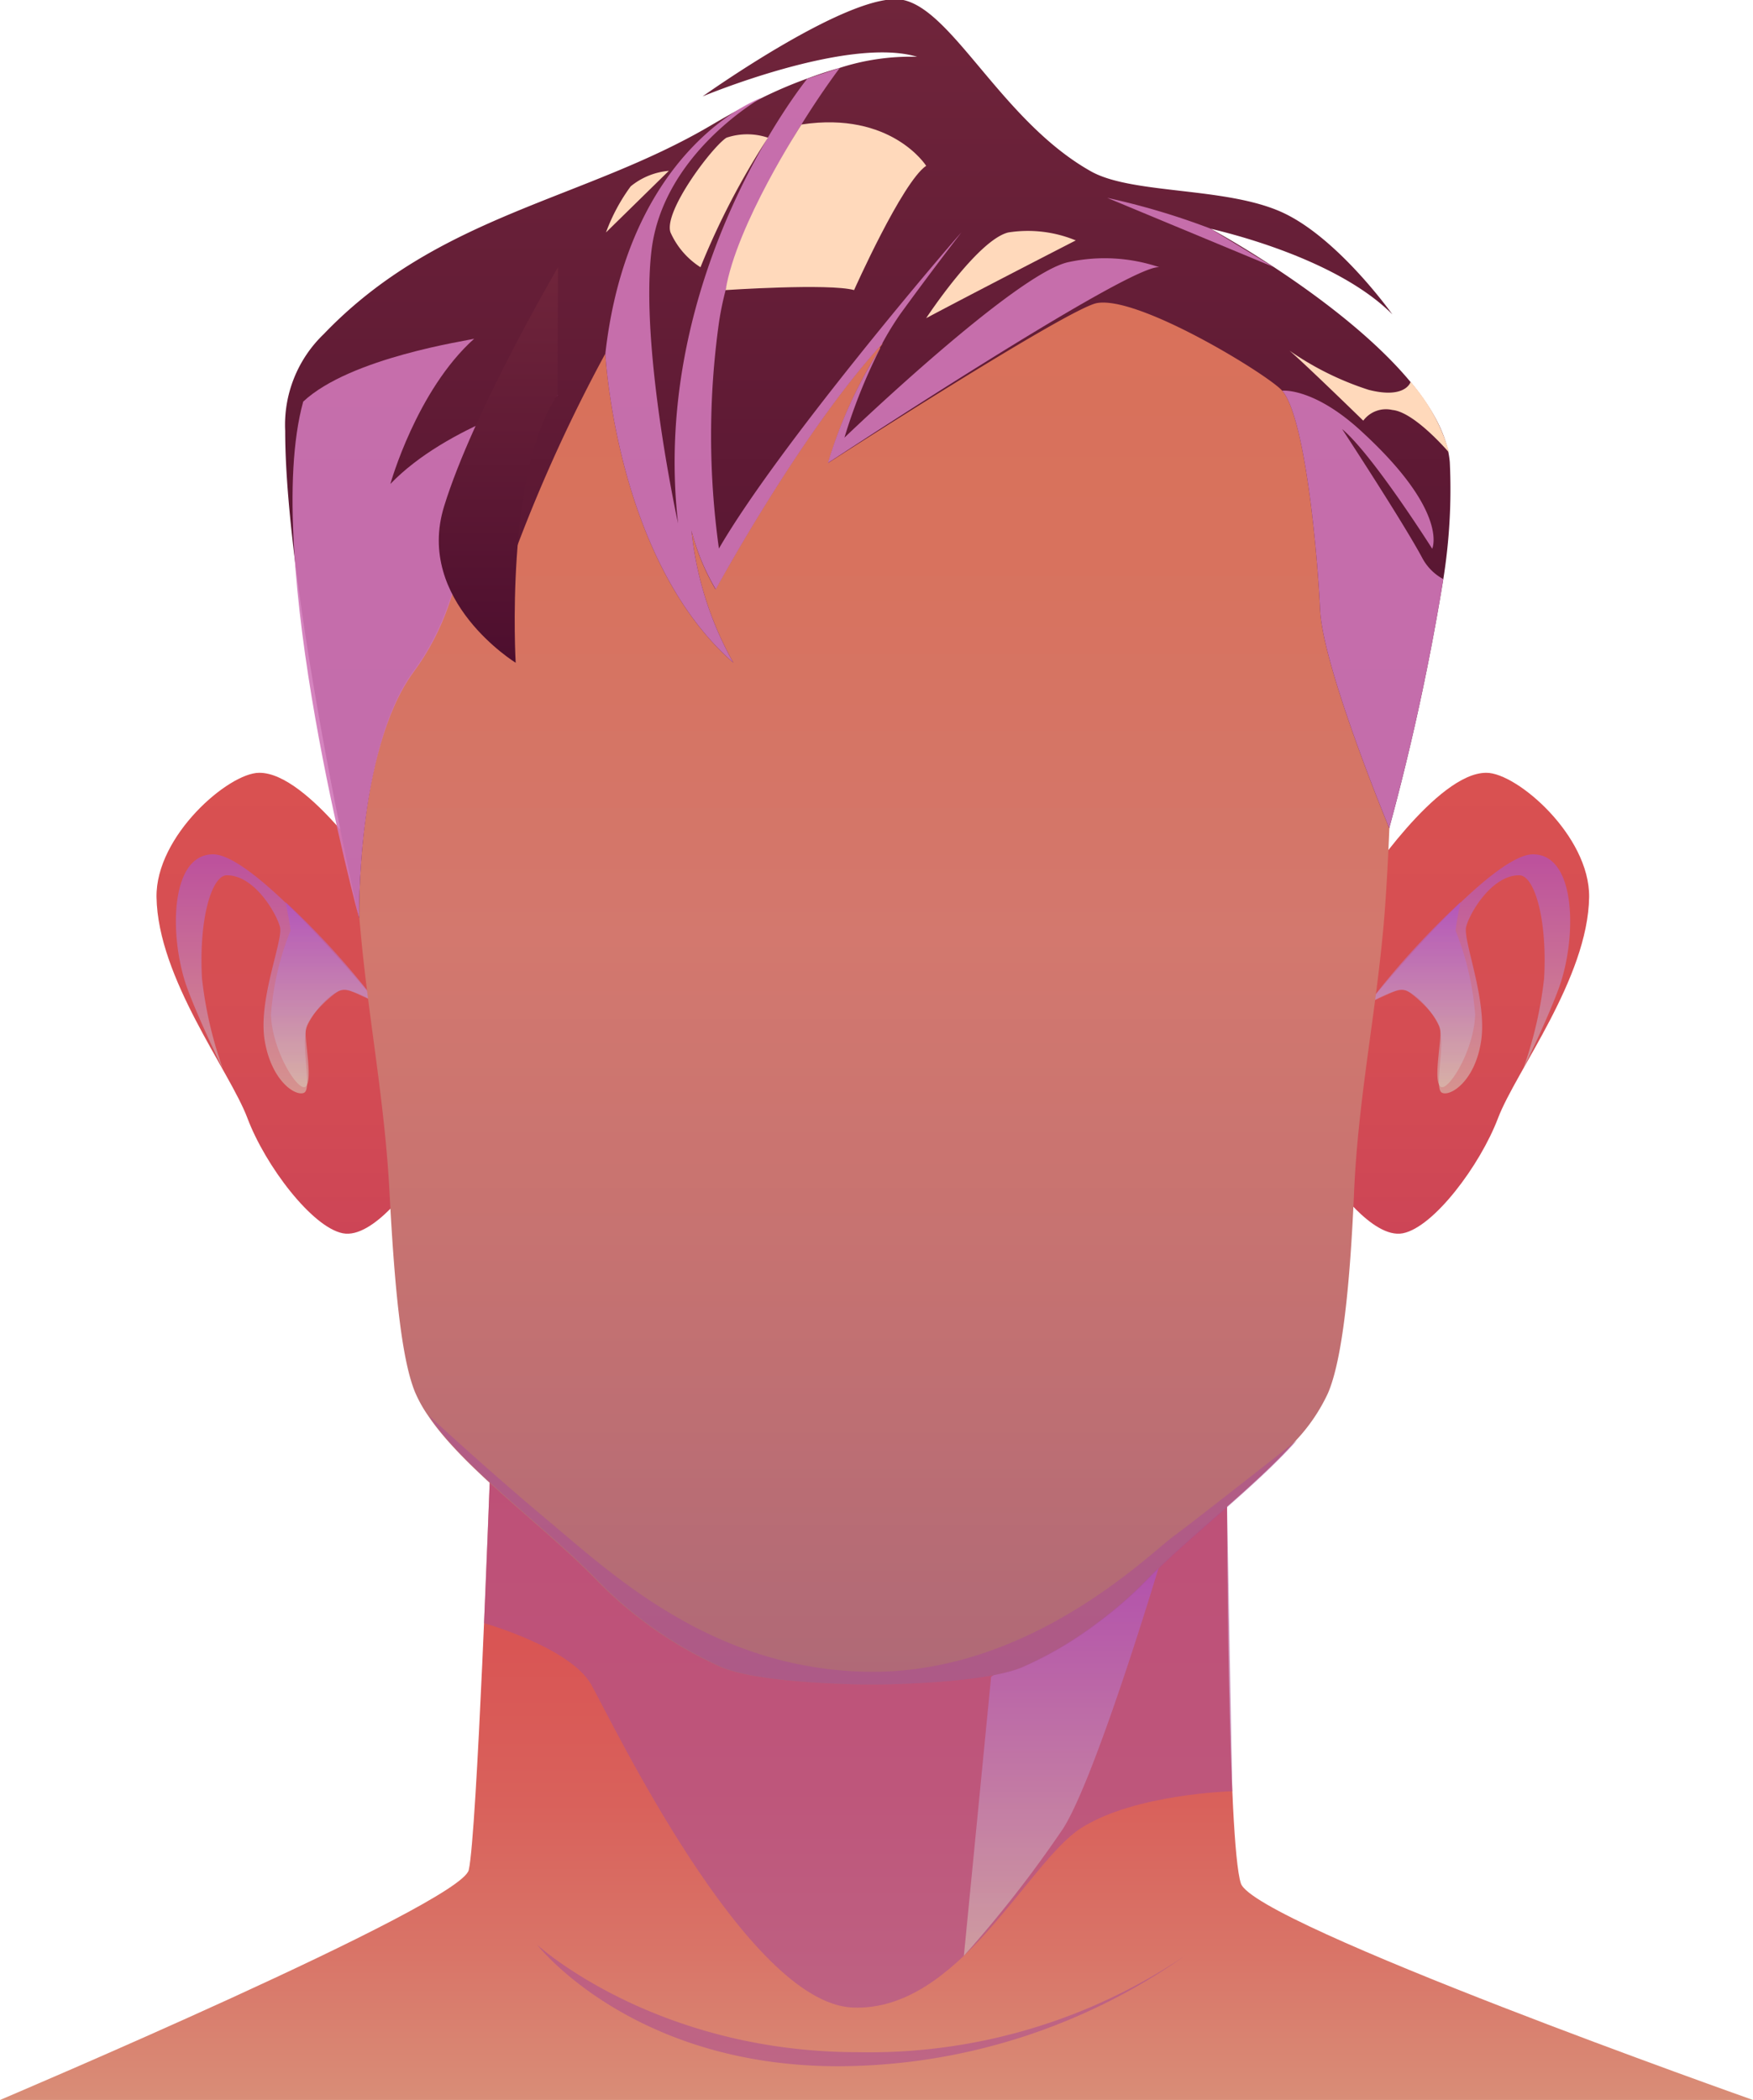 <svg viewBox="0 0 83.66 100.19" xmlns="http://www.w3.org/2000/svg" xmlns:xlink="http://www.w3.org/1999/xlink"><linearGradient id="a" gradientUnits="userSpaceOnUse" x1="41.83" x2="41.83" y1="100.19" y2="70.73"><stop offset="0" stop-color="#d98d77"/><stop offset=".23" stop-color="#d97568"/><stop offset=".48" stop-color="#d9615b"/><stop offset=".74" stop-color="#d95554"/><stop offset="1" stop-color="#d95151"/></linearGradient><linearGradient id="b" gradientUnits="userSpaceOnUse" x1="50.66" x2="50.66" y1="93.31" y2="74.61"><stop offset="0" stop-color="#d9c4b5"/><stop offset=".99" stop-color="#ab51ce"/></linearGradient><linearGradient id="c" gradientUnits="userSpaceOnUse" x1="69.7" x2="69.7" y1="58.86" y2="36.87"><stop offset="0" stop-color="#cd4556"/><stop offset=".42" stop-color="#d54d53"/><stop offset="1" stop-color="#d95151"/></linearGradient><linearGradient id="d" x1="70.13" x2="70.13" xlink:href="#b" y1="52.16" y2="40.76"/><linearGradient id="e" x1="67.86" x2="67.86" xlink:href="#b" y1="51.87" y2="43.03"/><linearGradient id="f" gradientTransform="matrix(-1 0 0 1 61.57 0)" x1="47.96" x2="47.96" xlink:href="#c" y1="58.86" y2="36.87"/><linearGradient id="g" gradientTransform="matrix(-1 0 0 1 61.57 0)" x1="48.39" x2="48.39" xlink:href="#b" y1="52.16" y2="40.76"/><linearGradient id="h" gradientTransform="matrix(-1 0 0 1 61.57 0)" x1="46.12" x2="46.12" xlink:href="#b" y1="51.87" y2="43.03"/><linearGradient id="i" gradientUnits="userSpaceOnUse" x1="41.21" x2="41.21" y1="80.38" y2="10.21"><stop offset="0" stop-color="#af6977"/><stop offset=".28" stop-color="#c57271"/><stop offset=".51" stop-color="#d3786e"/><stop offset=".57" stop-color="#d47669"/><stop offset=".78" stop-color="#d8725d"/><stop offset="1" stop-color="#d97059"/></linearGradient><linearGradient id="j" gradientUnits="userSpaceOnUse" x1="41.44" x2="41.44" y1="43.82"><stop offset="0" stop-color="#4d0e2e"/><stop offset="1" stop-color="#70253b"/></linearGradient><linearGradient id="k" x1="23.79" x2="23.79" xlink:href="#j" y1="31.62" y2="12.75"/><path d="m23.37 70.73s-.61 16.83-1 18.49-22.37 10.97-22.37 10.97h83.66s-23.8-8.4-24.44-10.33-.66-18-.66-18z" fill="url(#a)"/><path d="m23.1 77.44s4.12 1.16 5.12 2.94 7.41 15.18 12.47 15.4 8.34-6.92 10.9-8.56 7.22-1.76 7.22-1.76l-.25-13.56-35.19-1.17z" fill="#ab5192" opacity=".6"/><path d="m47.3 80-1.3 13.31a57.08 57.08 0 0 0 4.75-6.09c1.6-2.56 4.6-12.61 4.6-12.61z" fill="url(#b)" opacity=".6"/><path d="m25.64 92.79s5.6 5.12 15.31 5.12a26.93 26.93 0 0 0 15.6-4.6 28.86 28.86 0 0 1 -16.55 5.27c-9.86 0-14.36-5.79-14.36-5.79z" fill="#ab5192" opacity=".6"/><path d="m65.07 42.19s3.5-5.34 5.87-5.32c1.45 0 4.93 3 4.9 5.93-.06 3.88-3.49 8.29-4.35 10.55s-3.07 5.2-4.54 5.49-3.39-2.51-3.39-2.51.72-10.63 1.51-14.14z" fill="url(#c)"/><path d="m65.32 47.86s5.75-7.1 7.84-7.1 2.09 4 1.25 6.34c-.58 1.6-1.72 3.9-1.72 3.9a19 19 0 0 0 1-4.32c.16-2.85-.47-4.93-1.19-4.92-1.32 0-2.37 1.82-2.53 2.46s1 3.45.72 5.41-1.49 2.71-1.88 2.5.21-2.42-.15-3.21-1.39-1.92-2-1.67-1.34.61-1.34.61z" fill="url(#d)" opacity=".6"/><path d="m65.32 47.86s1.42-.85 1.85-.58 1.53 1.26 1.57 1.88-.34 2.38 0 2.68 1.6-1.68 1.66-3.43a13.46 13.46 0 0 0 -.93-4c0-.24.23-1.37.23-1.37a38.4 38.4 0 0 0 -4.38 4.82z" fill="url(#e)" opacity=".6"/><path d="m18.24 42.19s-3.5-5.34-5.87-5.32c-1.45 0-4.94 3-4.9 5.93.06 3.88 3.49 8.29 4.34 10.55s3.08 5.2 4.55 5.49 3.39-2.51 3.39-2.51-.75-10.63-1.51-14.14z" fill="url(#f)"/><path d="m18 47.86s-5.74-7.1-7.83-7.1-2.09 4-1.25 6.34c.58 1.6 1.72 3.9 1.72 3.9a19 19 0 0 1 -1-4.32c-.16-2.85.47-4.93 1.19-4.92 1.32 0 2.36 1.82 2.53 2.46s-1.05 3.45-.73 5.41 1.5 2.71 1.89 2.5-.21-2.42.15-3.21 1.39-1.92 2-1.67 1.33.61 1.33.61z" fill="url(#g)" opacity=".6"/><path d="m18 47.86s-1.41-.85-1.84-.58-1.53 1.26-1.57 1.88.34 2.38 0 2.68-1.6-1.68-1.66-3.43a13.46 13.46 0 0 1 .93-4c0-.24-.23-1.37-.23-1.37a37.77 37.77 0 0 1 4.37 4.82z" fill="url(#h)" opacity=".6"/><path d="m66 44.47c-.39 4.18-1.19 8.07-1.38 12.44s-.55 7.93-1.24 9.55a8.51 8.51 0 0 1 -1.53 2.26c-1.94 2.19-5 4.49-7.12 6.64a19.18 19.18 0 0 1 -2.39 2.08 17.73 17.73 0 0 1 -3.59 2.11c-2 .82-7.16.82-7.16.82s-5.17 0-7.16-.82a19.3 19.3 0 0 1 -6-4.2c-2.47-2.54-6.32-5.29-8-7.81a6.32 6.32 0 0 1 -.61-1.09c-.68-1.62-1-5.18-1.23-9.55s-1-8.26-1.38-12.44-2-19.53-.78-22.86 17-11.4 25.2-11.4c5.73 0 14.65 4.4 19.89 8.18 2.22 1.6 3.78 3.09 4.14 4.08 1.23 3.34.76 17.83.34 22.01z" fill="url(#i)"/><path d="m61.89 68.72c-1.94 2.19-5 4.49-7.12 6.64a19.18 19.18 0 0 1 -2.39 2.08 17.73 17.73 0 0 1 -3.59 2.11c-2 .82-7.16.82-7.16.82s-5.17 0-7.16-.82a19.3 19.3 0 0 1 -6-4.2c-2.47-2.54-6.32-5.29-8-7.81 0 0 2.8 2.6 5.76 5.07s7.88 7.15 15.44 7.15 13.16-5.6 14.33-6.46 5.73-4.46 5.89-4.58z" fill="#ab5192" opacity=".6"/><path d="m68.88 27.63a115.86 115.86 0 0 1 -2.58 11.88s-3.17-7.64-3.3-10.42-.72-9.2-1.81-10.45c-.66-.75-6.83-4.54-8.84-4.18-1.37.25-12.83 7.63-12.83 7.63a21.92 21.92 0 0 1 2.48-5.46v-.06a2.42 2.42 0 0 0 .14-.21l-.07.07c-3.89 4.26-7.92 11.69-7.92 11.69a10.7 10.7 0 0 1 -1.15-2.81 16.2 16.2 0 0 0 2 6.31c-5.62-4.91-6.11-14.75-6.11-14.75a74.84 74.84 0 0 0 -4.23 9.24c-.59-2.85 1.8-8.08 1.93-8.68v-.72s0 2.13 0 2.14c-.23.15-3.23 2-3.91 3.24s.05 5.91-3 10c-2.68 3.73-2.54 11.73-2.54 11.73s-3.53-15.63-3.53-23.26a6 6 0 0 1 1.84-4.62c5.49-5.73 12.45-6.38 18.55-10 .48-.28.93-.54 1.37-.77l1.05-.53a20.91 20.91 0 0 1 2.07-.88c.56-.21 1.08-.38 1.55-.51a11 11 0 0 1 3.73-.54c-3.32-1-10.24 1.89-10.24 1.89s7.18-5.12 9.58-4.6 4.76 5.85 9 8.2c2 1.08 6.43.71 9.1 1.94s5.24 4.86 5.24 4.86c-2.76-2.77-8.34-4-8.68-4.09l.11.06c.38.21 1.48.83 2.85 1.73 3.31 2.17 8.17 5.92 8.46 9.35a27.14 27.14 0 0 1 -.31 5.58z" fill="url(#j)"/><g fill="#d177b8"><path d="m33 25.31a16.2 16.2 0 0 0 2 6.31c-5.62-4.91-6.11-14.75-6.11-14.75.84-7.44 4.57-10.58 6.44-11.7a8 8 0 0 1 1.05-.53c-.32.19-4.76 2.8-5.29 7.33-.55 4.71 1.27 13 1.27 13-1.36-11.97 6.17-21.22 6.17-21.22l1.55-.51s-4.93 6.43-5.77 12.16a38.92 38.92 0 0 0 0 10.77c2.8-4.83 10.6-14 11.57-15.08-.33.43-1.54 2-2.92 3.9a14.52 14.52 0 0 0 -.88 1.44c-3.89 4.26-7.92 11.69-7.92 11.69a10.7 10.7 0 0 1 -1.16-2.81z" opacity=".9"/><path d="m55.33 12.75c-1.37-.19-15.82 9.34-15.82 9.34a21.92 21.92 0 0 1 2.49-5.46 26.24 26.24 0 0 0 -1.7 4.25c.25-.24 8.25-7.9 10.72-8.38a8.15 8.15 0 0 1 4.31.25z" opacity=".9"/><path d="m68.88 27.63a115.86 115.86 0 0 1 -2.58 11.88s-3.17-7.64-3.3-10.42-.72-9.2-1.81-10.45c0 0 1.53-.17 3.85 2 4.13 3.81 3.31 5.54 3.31 5.54s-2.83-4.48-4.3-5.71c0 0 2.91 4.44 3.82 6.14a2.47 2.47 0 0 0 1.01 1.02z" opacity=".9"/><path d="m57.75 10.9a34.32 34.32 0 0 0 -4.91-1.46l7.94 3.3z" opacity=".9"/><path d="m26.63 18.85c-.23.15-3.23 2-3.91 3.24s.05 5.91-3 10c-2.72 3.73-2.58 11.73-2.58 11.73s-4.7-17.3-2.67-24.66c2.26-2.11 7.87-2.91 8.16-3-2.75 2.46-4 6.93-4 6.93 2.7-2.81 7.69-4.16 8-4.24z" opacity=".9"/></g><path d="m26.63 12.75s-4.06 6.92-5.44 11.42 3.42 7.45 3.42 7.45-.53-9.15 2-12.77z" fill="url(#k)"/><path d="m61.54 16.73a14.24 14.24 0 0 0 3.78 1.87c1.77.45 2-.38 2-.38a8.79 8.79 0 0 1 1.85 3.39s-1.65-1.95-2.72-2.05a1.35 1.35 0 0 0 -1.39.51s-2.77-2.7-3.52-3.34z" fill="#ffd9bb"/><path d="m38.25 5.94s-3.11 4.77-3.62 7.9c0 0 4.93-.33 6.13 0 0 0 2.29-5.14 3.44-5.93 0 0-1.66-2.62-5.95-1.97z" fill="#ffd9bb"/><path d="m36.65 6.57a36.26 36.26 0 0 0 -3.22 6.18 3.8 3.8 0 0 1 -1.43-1.66c-.35-1 2-4.1 2.67-4.52a3.1 3.1 0 0 1 1.98 0z" fill="#ffd9bb"/><path d="m31.92 8.15-3 2.94a8.82 8.82 0 0 1 1.18-2.2 3.33 3.33 0 0 1 1.82-.74z" fill="#ffd9bb"/><path d="m44.2 15.18s2.45-3.73 3.92-4.09a6 6 0 0 1 3.22.38s-4.62 2.37-7.14 3.71z" fill="#ffd9bb"/></svg>